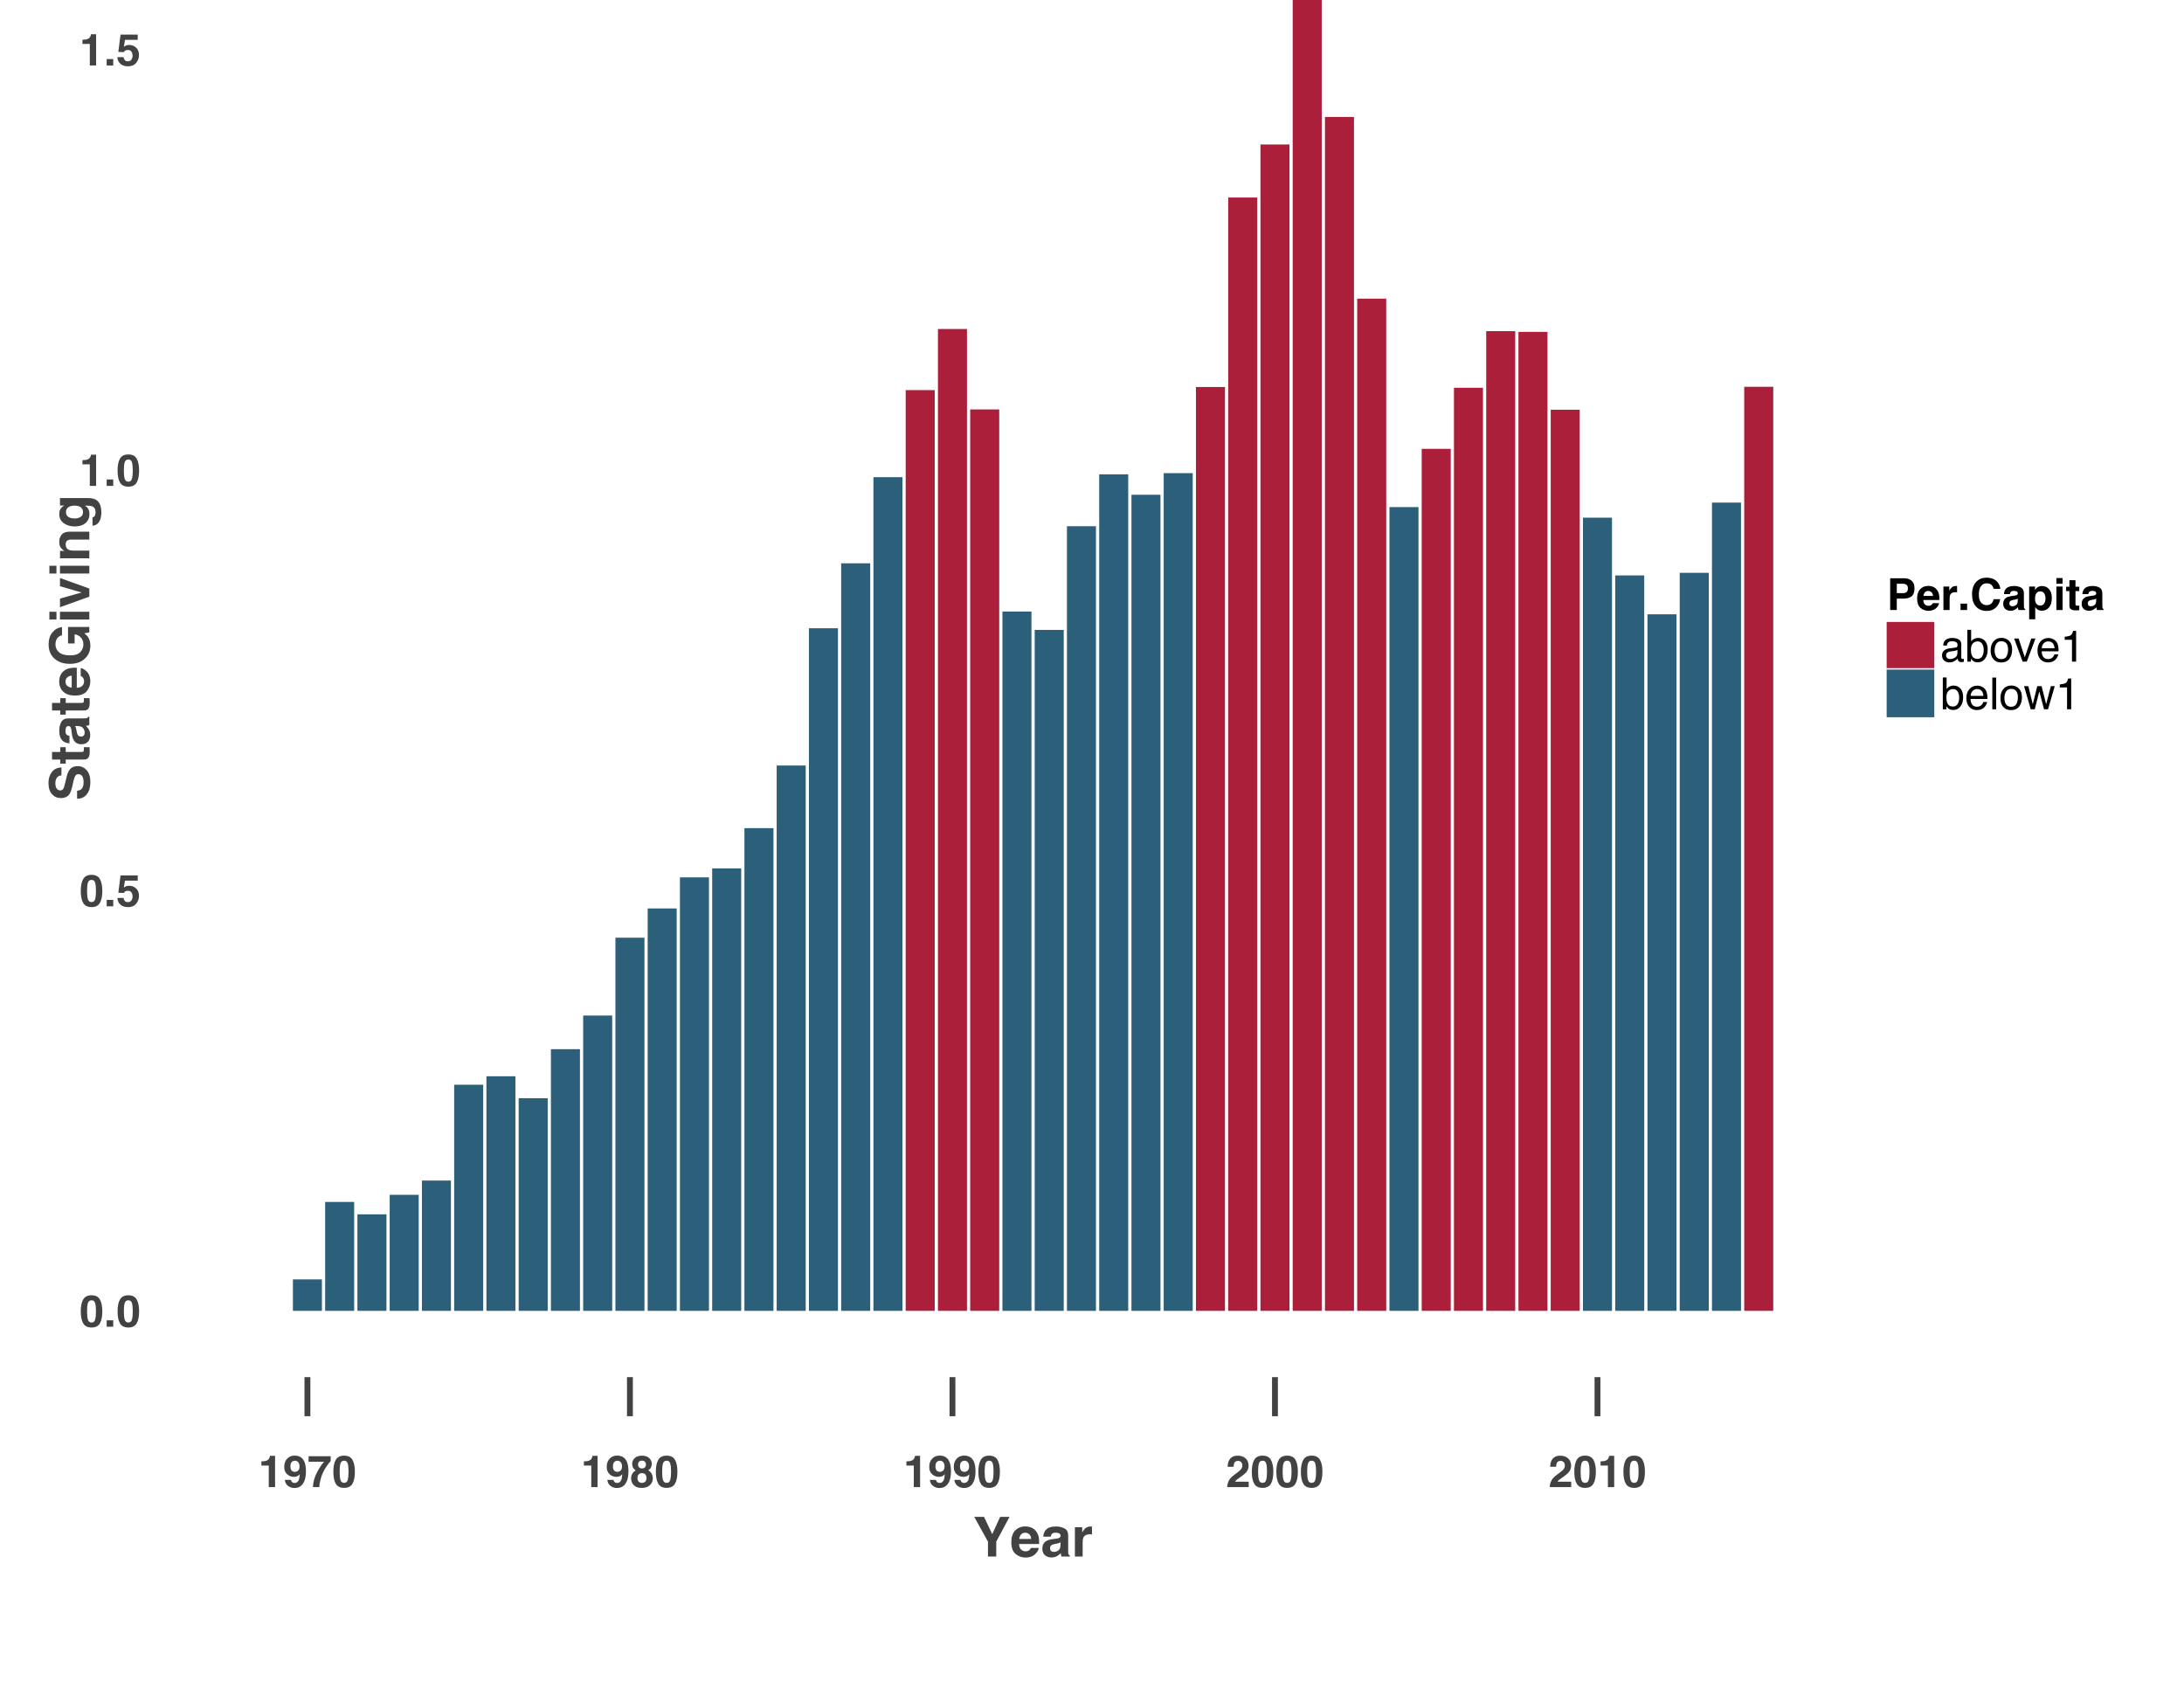 <?xml version="1.0" encoding="UTF-8"?>
<svg xmlns="http://www.w3.org/2000/svg" xmlns:xlink="http://www.w3.org/1999/xlink" width="792pt" height="612pt" viewBox="0 150 792 400" version="1.1">
<defs>
<g>
<symbol overflow="visible" id="glyph0-0">
<path style="stroke:none;" d="M 1.203 0 L 1.203 -11.516 L 10.484 -11.516 L 10.484 0 Z M 9.047 -1.438 L 9.047 -10.078 L 2.641 -10.078 L 2.641 -1.438 Z "/>
</symbol>
<symbol overflow="visible" id="glyph0-1">
<path style="stroke:none;" d="M 2.781 -5.562 C 2.781 -4.258 2.883 -3.258 3.094 -2.562 C 3.312 -1.875 3.75 -1.531 4.406 -1.531 C 5.07 -1.531 5.504 -1.875 5.703 -2.562 C 5.91 -3.258 6.016 -4.258 6.016 -5.562 C 6.016 -6.926 5.91 -7.938 5.703 -8.594 C 5.504 -9.25 5.07 -9.578 4.406 -9.578 C 3.75 -9.578 3.312 -9.25 3.094 -8.594 C 2.883 -7.938 2.781 -6.926 2.781 -5.562 Z M 4.406 -11.406 C 5.852 -11.406 6.863 -10.895 7.438 -9.875 C 8.02 -8.863 8.312 -7.426 8.312 -5.562 C 8.312 -3.688 8.02 -2.242 7.438 -1.234 C 6.863 -0.223 5.852 0.281 4.406 0.281 C 2.969 0.281 1.957 -0.223 1.375 -1.234 C 0.789 -2.242 0.5 -3.688 0.5 -5.562 C 0.5 -7.426 0.789 -8.863 1.375 -9.875 C 1.957 -10.895 2.969 -11.406 4.406 -11.406 Z "/>
</symbol>
<symbol overflow="visible" id="glyph0-2">
<path style="stroke:none;" d="M 1 -2.328 L 3.375 -2.328 L 3.375 0 L 1 0 Z "/>
</symbol>
<symbol overflow="visible" id="glyph0-3">
<path style="stroke:none;" d="M 2.641 -3.031 C 2.734 -2.551 2.906 -2.176 3.156 -1.906 C 3.406 -1.645 3.77 -1.516 4.25 -1.516 C 4.801 -1.516 5.219 -1.707 5.5 -2.094 C 5.789 -2.488 5.938 -2.977 5.938 -3.562 C 5.938 -4.145 5.801 -4.633 5.531 -5.031 C 5.258 -5.426 4.836 -5.625 4.266 -5.625 C 3.992 -5.625 3.758 -5.594 3.562 -5.531 C 3.219 -5.406 2.957 -5.172 2.781 -4.828 L 0.781 -4.922 L 1.578 -11.188 L 7.812 -11.188 L 7.812 -9.297 L 3.188 -9.297 L 2.781 -6.812 C 3.125 -7.039 3.391 -7.191 3.578 -7.266 C 3.898 -7.379 4.297 -7.438 4.766 -7.438 C 5.703 -7.438 6.52 -7.117 7.219 -6.484 C 7.914 -5.859 8.266 -4.945 8.266 -3.75 C 8.266 -2.695 7.926 -1.758 7.25 -0.938 C 6.582 -0.113 5.578 0.297 4.234 0.297 C 3.16 0.297 2.273 0.008 1.578 -0.562 C 0.891 -1.145 0.504 -1.969 0.422 -3.031 Z "/>
</symbol>
<symbol overflow="visible" id="glyph0-4">
<path style="stroke:none;" d="M 1.109 -7.812 L 1.109 -9.328 C 1.816 -9.359 2.312 -9.406 2.594 -9.469 C 3.039 -9.57 3.406 -9.77 3.688 -10.062 C 3.875 -10.27 4.02 -10.539 4.125 -10.875 C 4.176 -11.082 4.203 -11.234 4.203 -11.328 L 6.062 -11.328 L 6.062 0 L 3.781 0 L 3.781 -7.812 Z "/>
</symbol>
<symbol overflow="visible" id="glyph0-5">
<path style="stroke:none;" d="M 0.484 -7.344 C 0.484 -8.562 0.832 -9.547 1.531 -10.297 C 2.227 -11.047 3.141 -11.422 4.266 -11.422 C 5.984 -11.422 7.164 -10.66 7.812 -9.141 C 8.176 -8.273 8.359 -7.133 8.359 -5.719 C 8.359 -4.352 8.18 -3.211 7.828 -2.297 C 7.16 -0.547 5.938 0.328 4.156 0.328 C 3.312 0.328 2.551 0.078 1.875 -0.422 C 1.195 -0.93 0.805 -1.664 0.703 -2.625 L 2.922 -2.625 C 2.973 -2.289 3.113 -2.02 3.344 -1.812 C 3.57 -1.602 3.879 -1.5 4.266 -1.5 C 4.992 -1.5 5.508 -1.906 5.812 -2.719 C 5.969 -3.164 6.066 -3.82 6.109 -4.688 C 5.91 -4.426 5.695 -4.227 5.469 -4.094 C 5.051 -3.844 4.535 -3.719 3.922 -3.719 C 3.023 -3.719 2.227 -4.031 1.531 -4.656 C 0.832 -5.281 0.484 -6.176 0.484 -7.344 Z M 4.406 -5.531 C 4.719 -5.531 5.008 -5.617 5.281 -5.797 C 5.781 -6.117 6.031 -6.68 6.031 -7.484 C 6.031 -8.117 5.879 -8.625 5.578 -9 C 5.285 -9.375 4.879 -9.562 4.359 -9.562 C 3.973 -9.562 3.645 -9.457 3.375 -9.25 C 2.945 -8.914 2.734 -8.348 2.734 -7.547 C 2.734 -6.879 2.867 -6.375 3.141 -6.031 C 3.422 -5.695 3.844 -5.531 4.406 -5.531 Z "/>
</symbol>
<symbol overflow="visible" id="glyph0-6">
<path style="stroke:none;" d="M 8.438 -9.438 C 8.102 -9.113 7.641 -8.531 7.047 -7.688 C 6.453 -6.844 5.957 -5.973 5.562 -5.078 C 5.238 -4.379 4.945 -3.52 4.688 -2.5 C 4.438 -1.488 4.312 -0.656 4.312 0 L 2 0 C 2.07 -2.031 2.738 -4.145 4 -6.344 C 4.82 -7.695 5.508 -8.645 6.062 -9.188 L 0.406 -9.188 L 0.438 -11.188 L 8.438 -11.188 Z "/>
</symbol>
<symbol overflow="visible" id="glyph0-7">
<path style="stroke:none;" d="M 2.734 -3.297 C 2.734 -2.734 2.879 -2.297 3.172 -1.984 C 3.461 -1.68 3.863 -1.531 4.375 -1.531 C 4.883 -1.531 5.281 -1.68 5.562 -1.984 C 5.852 -2.297 6 -2.734 6 -3.297 C 6 -3.867 5.852 -4.305 5.562 -4.609 C 5.27 -4.91 4.875 -5.062 4.375 -5.062 C 3.875 -5.062 3.473 -4.91 3.172 -4.609 C 2.879 -4.305 2.734 -3.867 2.734 -3.297 Z M 0.422 -3.141 C 0.422 -3.773 0.566 -4.348 0.859 -4.859 C 1.148 -5.379 1.57 -5.77 2.125 -6.031 C 1.582 -6.395 1.227 -6.789 1.062 -7.219 C 0.895 -7.645 0.812 -8.039 0.812 -8.406 C 0.812 -9.227 1.117 -9.93 1.734 -10.516 C 2.359 -11.098 3.238 -11.391 4.375 -11.391 C 5.5 -11.391 6.367 -11.098 6.984 -10.516 C 7.609 -9.93 7.922 -9.227 7.922 -8.406 C 7.922 -8.039 7.836 -7.645 7.672 -7.219 C 7.516 -6.789 7.16 -6.422 6.609 -6.109 C 7.172 -5.797 7.594 -5.379 7.875 -4.859 C 8.156 -4.348 8.297 -3.773 8.297 -3.141 C 8.297 -2.191 7.941 -1.379 7.234 -0.703 C 6.523 -0.035 5.539 0.297 4.281 0.297 C 3.008 0.297 2.047 -0.035 1.391 -0.703 C 0.742 -1.379 0.422 -2.191 0.422 -3.141 Z M 2.938 -8.156 C 2.938 -7.75 3.062 -7.414 3.312 -7.156 C 3.57 -6.895 3.926 -6.766 4.375 -6.766 C 4.82 -6.766 5.172 -6.895 5.422 -7.156 C 5.672 -7.414 5.797 -7.75 5.797 -8.156 C 5.797 -8.602 5.672 -8.953 5.422 -9.203 C 5.172 -9.461 4.82 -9.594 4.375 -9.594 C 3.926 -9.594 3.57 -9.461 3.312 -9.203 C 3.062 -8.953 2.938 -8.602 2.938 -8.156 Z "/>
</symbol>
<symbol overflow="visible" id="glyph0-8">
<path style="stroke:none;" d="M 0.5 0 C 0.52 -0.812 0.695 -1.555 1.031 -2.234 C 1.344 -2.984 2.094 -3.781 3.281 -4.625 C 4.301 -5.363 4.961 -5.891 5.266 -6.203 C 5.734 -6.703 5.969 -7.242 5.969 -7.828 C 5.969 -8.305 5.832 -8.703 5.562 -9.016 C 5.301 -9.336 4.922 -9.5 4.422 -9.5 C 3.742 -9.5 3.285 -9.25 3.047 -8.75 C 2.898 -8.457 2.816 -7.992 2.797 -7.359 L 0.625 -7.359 C 0.664 -8.316 0.844 -9.094 1.156 -9.688 C 1.75 -10.82 2.801 -11.391 4.312 -11.391 C 5.508 -11.391 6.461 -11.055 7.172 -10.391 C 7.879 -9.723 8.234 -8.844 8.234 -7.75 C 8.234 -6.914 7.984 -6.172 7.484 -5.516 C 7.16 -5.086 6.625 -4.609 5.875 -4.078 L 4.984 -3.438 C 4.422 -3.039 4.035 -2.754 3.828 -2.578 C 3.629 -2.398 3.457 -2.195 3.312 -1.969 L 8.266 -1.969 L 8.266 0 Z "/>
</symbol>
<symbol overflow="visible" id="glyph0-9">
<path style="stroke:none;" d="M 7.703 -7.859 C 7.703 -8.453 7.547 -8.875 7.234 -9.125 C 6.922 -9.383 6.477 -9.516 5.906 -9.516 L 3.672 -9.516 L 3.672 -6.125 L 5.906 -6.125 C 6.477 -6.125 6.922 -6.258 7.234 -6.531 C 7.547 -6.812 7.703 -7.254 7.703 -7.859 Z M 10.094 -7.875 C 10.094 -6.508 9.75 -5.547 9.062 -4.984 C 8.375 -4.422 7.391 -4.141 6.109 -4.141 L 3.672 -4.141 L 3.672 0 L 1.281 0 L 1.281 -11.516 L 6.297 -11.516 C 7.453 -11.516 8.375 -11.219 9.062 -10.625 C 9.75 -10.031 10.094 -9.113 10.094 -7.875 Z "/>
</symbol>
<symbol overflow="visible" id="glyph0-10">
<path style="stroke:none;" d="M 4.406 -6.906 C 3.883 -6.906 3.484 -6.742 3.203 -6.422 C 2.922 -6.098 2.742 -5.66 2.672 -5.109 L 6.125 -5.109 C 6.094 -5.703 5.914 -6.148 5.594 -6.453 C 5.27 -6.754 4.875 -6.906 4.406 -6.906 Z M 4.406 -8.75 C 5.113 -8.75 5.75 -8.613 6.312 -8.344 C 6.883 -8.082 7.352 -7.664 7.719 -7.094 C 8.051 -6.582 8.27 -5.992 8.375 -5.328 C 8.426 -4.941 8.445 -4.379 8.438 -3.641 L 2.609 -3.641 C 2.641 -2.785 2.91 -2.188 3.422 -1.844 C 3.723 -1.633 4.094 -1.531 4.531 -1.531 C 4.988 -1.531 5.359 -1.66 5.641 -1.922 C 5.797 -2.055 5.938 -2.25 6.062 -2.5 L 8.328 -2.5 C 8.273 -2 8.016 -1.488 7.547 -0.969 C 6.816 -0.133 5.797 0.281 4.484 0.281 C 3.398 0.281 2.441 -0.066 1.609 -0.766 C 0.785 -1.461 0.375 -2.598 0.375 -4.172 C 0.375 -5.648 0.742 -6.781 1.484 -7.562 C 2.234 -8.352 3.207 -8.75 4.406 -8.75 Z M 4.562 -8.75 Z "/>
</symbol>
<symbol overflow="visible" id="glyph0-11">
<path style="stroke:none;" d="M 5.672 -8.719 C 5.711 -8.719 5.742 -8.719 5.766 -8.719 C 5.797 -8.719 5.863 -8.711 5.969 -8.703 L 5.969 -6.422 C 5.82 -6.441 5.691 -6.453 5.578 -6.453 C 5.473 -6.461 5.391 -6.469 5.328 -6.469 C 4.43 -6.469 3.828 -6.176 3.516 -5.594 C 3.348 -5.258 3.266 -4.754 3.266 -4.078 L 3.266 0 L 1.016 0 L 1.016 -8.516 L 3.141 -8.516 L 3.141 -7.031 C 3.484 -7.602 3.785 -7.992 4.047 -8.203 C 4.461 -8.547 5.004 -8.719 5.672 -8.719 Z "/>
</symbol>
<symbol overflow="visible" id="glyph0-12">
<path style="stroke:none;" d="M 0.719 -5.672 C 0.719 -7.68 1.258 -9.227 2.344 -10.312 C 3.281 -11.258 4.473 -11.734 5.922 -11.734 C 7.859 -11.734 9.273 -11.098 10.172 -9.828 C 10.66 -9.117 10.926 -8.406 10.969 -7.688 L 8.562 -7.688 C 8.406 -8.238 8.203 -8.656 7.953 -8.938 C 7.516 -9.438 6.867 -9.688 6.016 -9.688 C 5.141 -9.688 4.445 -9.332 3.938 -8.625 C 3.438 -7.914 3.188 -6.914 3.188 -5.625 C 3.188 -4.332 3.453 -3.363 3.984 -2.719 C 4.516 -2.082 5.191 -1.766 6.016 -1.766 C 6.859 -1.766 7.504 -2.039 7.953 -2.594 C 8.191 -2.883 8.395 -3.328 8.562 -3.922 L 10.938 -3.922 C 10.727 -2.672 10.195 -1.648 9.344 -0.859 C 8.488 -0.066 7.391 0.328 6.047 0.328 C 4.391 0.328 3.086 -0.207 2.141 -1.281 C 1.191 -2.344 0.719 -3.805 0.719 -5.672 Z M 5.844 -11.875 Z "/>
</symbol>
<symbol overflow="visible" id="glyph0-13">
<path style="stroke:none;" d="M 5.734 -4.141 C 5.598 -4.055 5.457 -3.984 5.312 -3.922 C 5.164 -3.867 4.969 -3.82 4.719 -3.781 L 4.219 -3.688 C 3.75 -3.602 3.414 -3.5 3.219 -3.375 C 2.875 -3.176 2.703 -2.863 2.703 -2.438 C 2.703 -2.051 2.805 -1.773 3.016 -1.609 C 3.223 -1.441 3.477 -1.359 3.781 -1.359 C 4.258 -1.359 4.703 -1.5 5.109 -1.781 C 5.516 -2.062 5.723 -2.57 5.734 -3.312 Z M 4.391 -5.188 C 4.797 -5.238 5.086 -5.301 5.266 -5.375 C 5.586 -5.508 5.75 -5.723 5.75 -6.016 C 5.75 -6.359 5.625 -6.598 5.375 -6.734 C 5.133 -6.867 4.781 -6.938 4.312 -6.938 C 3.789 -6.938 3.422 -6.805 3.203 -6.547 C 3.047 -6.348 2.941 -6.086 2.891 -5.766 L 0.734 -5.766 C 0.785 -6.504 0.992 -7.113 1.359 -7.594 C 1.953 -8.344 2.961 -8.719 4.391 -8.719 C 5.328 -8.719 6.156 -8.535 6.875 -8.172 C 7.602 -7.797 7.969 -7.098 7.969 -6.078 L 7.969 -2.172 C 7.969 -1.898 7.973 -1.57 7.984 -1.188 C 7.992 -0.895 8.035 -0.695 8.109 -0.594 C 8.18 -0.488 8.289 -0.398 8.438 -0.328 L 8.438 0 L 6.016 0 C 5.953 -0.176 5.906 -0.336 5.875 -0.484 C 5.852 -0.641 5.832 -0.812 5.812 -1 C 5.508 -0.664 5.156 -0.383 4.75 -0.156 C 4.27 0.125 3.727 0.266 3.125 0.266 C 2.352 0.266 1.719 0.047 1.219 -0.391 C 0.719 -0.836 0.469 -1.461 0.469 -2.266 C 0.469 -3.316 0.867 -4.078 1.672 -4.547 C 2.117 -4.797 2.77 -4.977 3.625 -5.094 Z M 4.5 -8.75 Z "/>
</symbol>
<symbol overflow="visible" id="glyph0-14">
<path style="stroke:none;" d="M 6.906 -4.266 C 6.906 -4.922 6.754 -5.5 6.453 -6 C 6.16 -6.508 5.676 -6.766 5 -6.766 C 4.195 -6.766 3.645 -6.379 3.344 -5.609 C 3.188 -5.203 3.109 -4.688 3.109 -4.062 C 3.109 -3.07 3.367 -2.379 3.891 -1.984 C 4.203 -1.742 4.57 -1.625 5 -1.625 C 5.625 -1.625 6.098 -1.863 6.422 -2.344 C 6.742 -2.82 6.906 -3.461 6.906 -4.266 Z M 5.641 -8.703 C 6.641 -8.703 7.484 -8.332 8.172 -7.594 C 8.859 -6.863 9.203 -5.789 9.203 -4.375 C 9.203 -2.875 8.863 -1.727 8.188 -0.938 C 7.52 -0.145 6.656 0.25 5.594 0.25 C 4.914 0.25 4.352 0.078 3.906 -0.266 C 3.656 -0.453 3.414 -0.727 3.188 -1.094 L 3.188 3.359 L 0.984 3.359 L 0.984 -8.516 L 3.109 -8.516 L 3.109 -7.266 C 3.348 -7.629 3.602 -7.922 3.875 -8.141 C 4.375 -8.516 4.961 -8.703 5.641 -8.703 Z "/>
</symbol>
<symbol overflow="visible" id="glyph0-15">
<path style="stroke:none;" d="M 3.328 -9.531 L 1.078 -9.531 L 1.078 -11.594 L 3.328 -11.594 Z M 1.078 -8.516 L 3.328 -8.516 L 3.328 0 L 1.078 0 Z "/>
</symbol>
<symbol overflow="visible" id="glyph0-16">
<path style="stroke:none;" d="M 0.172 -6.859 L 0.172 -8.438 L 1.359 -8.438 L 1.359 -10.812 L 3.562 -10.812 L 3.562 -8.438 L 4.938 -8.438 L 4.938 -6.859 L 3.562 -6.859 L 3.562 -2.359 C 3.562 -2.004 3.602 -1.785 3.688 -1.703 C 3.781 -1.617 4.051 -1.578 4.5 -1.578 C 4.57 -1.578 4.645 -1.578 4.719 -1.578 C 4.789 -1.578 4.863 -1.582 4.938 -1.594 L 4.938 0.078 L 3.891 0.125 C 2.836 0.156 2.117 -0.031 1.734 -0.438 C 1.484 -0.688 1.359 -1.078 1.359 -1.609 L 1.359 -6.859 Z "/>
</symbol>
<symbol overflow="visible" id="glyph1-0">
<path style="stroke:none;" d="M 1.5 0 L 1.5 -14.391 L 13.094 -14.391 L 13.094 0 Z M 11.297 -1.797 L 11.297 -12.594 L 3.297 -12.594 L 3.297 -1.797 Z "/>
</symbol>
<symbol overflow="visible" id="glyph1-1">
<path style="stroke:none;" d="M 9.734 -14.391 L 13.141 -14.391 L 8.328 -5.406 L 8.328 0 L 5.328 0 L 5.328 -5.406 L 0.344 -14.391 L 3.891 -14.391 L 6.875 -8.125 Z M 6.75 -14.391 Z "/>
</symbol>
<symbol overflow="visible" id="glyph1-2">
<path style="stroke:none;" d="M 5.5 -8.641 C 4.852 -8.641 4.352 -8.438 4 -8.031 C 3.645 -7.625 3.422 -7.078 3.328 -6.391 L 7.656 -6.391 C 7.613 -7.117 7.391 -7.676 6.984 -8.062 C 6.586 -8.445 6.094 -8.641 5.5 -8.641 Z M 5.5 -10.922 C 6.383 -10.922 7.18 -10.754 7.891 -10.422 C 8.598 -10.098 9.188 -9.578 9.656 -8.859 C 10.07 -8.223 10.336 -7.488 10.453 -6.656 C 10.523 -6.164 10.555 -5.461 10.547 -4.547 L 3.266 -4.547 C 3.305 -3.484 3.641 -2.738 4.266 -2.312 C 4.648 -2.039 5.113 -1.906 5.656 -1.906 C 6.227 -1.906 6.691 -2.066 7.047 -2.391 C 7.242 -2.566 7.414 -2.812 7.562 -3.125 L 10.406 -3.125 C 10.332 -2.488 10.004 -1.848 9.422 -1.203 C 8.516 -0.16 7.238 0.359 5.594 0.359 C 4.238 0.359 3.039 -0.078 2 -0.953 C 0.969 -1.828 0.453 -3.25 0.453 -5.219 C 0.453 -7.062 0.922 -8.473 1.859 -9.453 C 2.797 -10.43 4.008 -10.922 5.5 -10.922 Z M 5.688 -10.922 Z "/>
</symbol>
<symbol overflow="visible" id="glyph1-3">
<path style="stroke:none;" d="M 7.172 -5.172 C 6.992 -5.066 6.816 -4.977 6.641 -4.906 C 6.461 -4.844 6.219 -4.781 5.906 -4.719 L 5.281 -4.594 C 4.688 -4.488 4.266 -4.363 4.016 -4.219 C 3.586 -3.969 3.375 -3.57 3.375 -3.031 C 3.375 -2.562 3.504 -2.219 3.766 -2 C 4.023 -1.789 4.348 -1.688 4.734 -1.688 C 5.328 -1.688 5.875 -1.863 6.375 -2.219 C 6.883 -2.57 7.148 -3.211 7.172 -4.141 Z M 5.484 -6.469 C 5.992 -6.539 6.359 -6.625 6.578 -6.719 C 6.973 -6.883 7.172 -7.148 7.172 -7.516 C 7.172 -7.953 7.02 -8.25 6.719 -8.406 C 6.414 -8.57 5.973 -8.656 5.391 -8.656 C 4.734 -8.656 4.27 -8.492 4 -8.172 C 3.801 -7.93 3.672 -7.609 3.609 -7.203 L 0.922 -7.203 C 0.973 -8.129 1.234 -8.895 1.703 -9.5 C 2.43 -10.438 3.691 -10.906 5.484 -10.906 C 6.648 -10.906 7.688 -10.672 8.594 -10.203 C 9.5 -9.742 9.953 -8.875 9.953 -7.594 L 9.953 -2.703 C 9.953 -2.367 9.957 -1.957 9.969 -1.469 C 9.988 -1.102 10.047 -0.852 10.141 -0.719 C 10.234 -0.594 10.367 -0.488 10.547 -0.406 L 10.547 0 L 7.516 0 C 7.43 -0.219 7.375 -0.422 7.344 -0.609 C 7.312 -0.797 7.285 -1.008 7.266 -1.25 C 6.879 -0.832 6.438 -0.477 5.938 -0.188 C 5.344 0.156 4.664 0.328 3.906 0.328 C 2.945 0.328 2.148 0.055 1.516 -0.484 C 0.891 -1.035 0.578 -1.816 0.578 -2.828 C 0.578 -4.141 1.082 -5.086 2.094 -5.672 C 2.645 -5.992 3.457 -6.223 4.531 -6.359 Z M 5.625 -10.922 Z "/>
</symbol>
<symbol overflow="visible" id="glyph1-4">
<path style="stroke:none;" d="M 7.078 -10.906 C 7.129 -10.906 7.172 -10.898 7.203 -10.891 C 7.242 -10.891 7.328 -10.883 7.453 -10.875 L 7.453 -8.031 C 7.273 -8.051 7.117 -8.062 6.984 -8.062 C 6.848 -8.07 6.738 -8.078 6.656 -8.078 C 5.531 -8.078 4.773 -7.711 4.391 -6.984 C 4.18 -6.578 4.078 -5.945 4.078 -5.094 L 4.078 0 L 1.266 0 L 1.266 -10.641 L 3.922 -10.641 L 3.922 -8.797 C 4.359 -9.504 4.734 -9.988 5.047 -10.25 C 5.566 -10.688 6.242 -10.906 7.078 -10.906 Z "/>
</symbol>
<symbol overflow="visible" id="glyph2-0">
<path style="stroke:none;" d="M 0 -1.5 L -14.391 -1.5 L -14.391 -13.094 L 0 -13.094 Z M -1.797 -11.297 L -12.594 -11.297 L -12.594 -3.297 L -1.797 -3.297 Z "/>
</symbol>
<symbol overflow="visible" id="glyph2-1">
<path style="stroke:none;" d="M -4.438 -3.703 C -3.781 -3.797 -3.289 -3.973 -2.969 -4.234 C -2.375 -4.723 -2.078 -5.562 -2.078 -6.75 C -2.078 -7.457 -2.156 -8.035 -2.312 -8.484 C -2.613 -9.316 -3.172 -9.734 -3.984 -9.734 C -4.461 -9.734 -4.832 -9.523 -5.094 -9.109 C -5.344 -8.691 -5.566 -8.039 -5.766 -7.156 L -6.109 -5.625 C -6.441 -4.125 -6.805 -3.086 -7.203 -2.516 C -7.867 -1.547 -8.91 -1.062 -10.328 -1.062 C -11.609 -1.062 -12.676 -1.531 -13.531 -2.469 C -14.383 -3.406 -14.812 -4.785 -14.812 -6.609 C -14.812 -8.117 -14.41 -9.41 -13.609 -10.484 C -12.805 -11.555 -11.641 -12.117 -10.109 -12.172 L -10.109 -9.281 C -10.973 -9.227 -11.586 -8.848 -11.953 -8.141 C -12.191 -7.672 -12.312 -7.086 -12.312 -6.391 C -12.312 -5.617 -12.156 -5 -11.844 -4.531 C -11.531 -4.07 -11.094 -3.844 -10.531 -3.844 C -10.02 -3.844 -9.641 -4.07 -9.391 -4.531 C -9.211 -4.82 -9.016 -5.445 -8.797 -6.406 L -8.188 -8.891 C -7.926 -9.973 -7.582 -10.789 -7.156 -11.344 C -6.477 -12.207 -5.492 -12.641 -4.203 -12.641 C -2.891 -12.641 -1.797 -12.133 -0.922 -11.125 C -0.055 -10.125 0.375 -8.703 0.375 -6.859 C 0.375 -4.984 -0.051 -3.508 -0.906 -2.438 C -1.77 -1.363 -2.945 -0.828 -4.438 -0.828 Z M -14.828 -6.625 Z "/>
</symbol>
<symbol overflow="visible" id="glyph2-2">
<path style="stroke:none;" d="M -8.562 -0.203 L -10.547 -0.203 L -10.547 -1.688 L -13.516 -1.688 L -13.516 -4.438 L -10.547 -4.438 L -10.547 -6.172 L -8.562 -6.172 L -8.562 -4.438 L -2.938 -4.438 C -2.5 -4.438 -2.227 -4.492 -2.125 -4.609 C -2.02 -4.723 -1.969 -5.062 -1.969 -5.625 C -1.969 -5.707 -1.969 -5.797 -1.969 -5.891 C -1.969 -5.984 -1.973 -6.078 -1.984 -6.172 L 0.094 -6.172 L 0.141 -4.859 C 0.191 -3.535 -0.031 -2.633 -0.531 -2.156 C -0.852 -1.844 -1.348 -1.688 -2.016 -1.688 L -8.562 -1.688 Z "/>
</symbol>
<symbol overflow="visible" id="glyph2-3">
<path style="stroke:none;" d="M -5.172 -7.172 C -5.066 -6.992 -4.977 -6.816 -4.906 -6.641 C -4.844 -6.461 -4.781 -6.219 -4.719 -5.906 L -4.594 -5.281 C -4.488 -4.688 -4.363 -4.266 -4.219 -4.016 C -3.969 -3.586 -3.57 -3.375 -3.031 -3.375 C -2.562 -3.375 -2.219 -3.504 -2 -3.766 C -1.789 -4.023 -1.688 -4.348 -1.688 -4.734 C -1.688 -5.328 -1.863 -5.875 -2.219 -6.375 C -2.57 -6.883 -3.211 -7.148 -4.141 -7.172 Z M -6.469 -5.484 C -6.539 -5.992 -6.625 -6.359 -6.719 -6.578 C -6.883 -6.973 -7.148 -7.172 -7.516 -7.172 C -7.953 -7.172 -8.25 -7.02 -8.406 -6.719 C -8.57 -6.414 -8.656 -5.973 -8.656 -5.391 C -8.656 -4.734 -8.492 -4.27 -8.172 -4 C -7.93 -3.801 -7.609 -3.672 -7.203 -3.609 L -7.203 -0.922 C -8.129 -0.973 -8.895 -1.234 -9.5 -1.703 C -10.438 -2.43 -10.906 -3.691 -10.906 -5.484 C -10.906 -6.648 -10.672 -7.688 -10.203 -8.594 C -9.742 -9.5 -8.875 -9.953 -7.594 -9.953 L -2.703 -9.953 C -2.367 -9.953 -1.957 -9.957 -1.469 -9.969 C -1.102 -9.988 -0.852 -10.047 -0.719 -10.141 C -0.594 -10.234 -0.488 -10.367 -0.406 -10.547 L 0 -10.547 L 0 -7.516 C -0.219 -7.43 -0.422 -7.375 -0.609 -7.344 C -0.797 -7.312 -1.008 -7.285 -1.25 -7.266 C -0.832 -6.879 -0.477 -6.438 -0.188 -5.938 C 0.156 -5.344 0.328 -4.664 0.328 -3.906 C 0.328 -2.945 0.055 -2.148 -0.484 -1.516 C -1.035 -0.891 -1.816 -0.578 -2.828 -0.578 C -4.141 -0.578 -5.086 -1.082 -5.672 -2.094 C -5.992 -2.645 -6.223 -3.457 -6.359 -4.531 Z M -10.922 -5.625 Z "/>
</symbol>
<symbol overflow="visible" id="glyph2-4">
<path style="stroke:none;" d="M -8.641 -5.5 C -8.641 -4.852 -8.438 -4.352 -8.031 -4 C -7.625 -3.645 -7.078 -3.422 -6.391 -3.328 L -6.391 -7.656 C -7.117 -7.613 -7.676 -7.391 -8.062 -6.984 C -8.445 -6.586 -8.641 -6.094 -8.641 -5.5 Z M -10.922 -5.5 C -10.922 -6.383 -10.754 -7.18 -10.422 -7.891 C -10.098 -8.598 -9.578 -9.188 -8.859 -9.656 C -8.223 -10.07 -7.488 -10.336 -6.656 -10.453 C -6.164 -10.523 -5.461 -10.555 -4.547 -10.547 L -4.547 -3.266 C -3.484 -3.305 -2.738 -3.641 -2.312 -4.266 C -2.039 -4.648 -1.906 -5.113 -1.906 -5.656 C -1.906 -6.227 -2.066 -6.691 -2.391 -7.047 C -2.566 -7.242 -2.812 -7.414 -3.125 -7.562 L -3.125 -10.406 C -2.488 -10.332 -1.848 -10.004 -1.203 -9.422 C -0.16 -8.516 0.359 -7.238 0.359 -5.594 C 0.359 -4.238 -0.078 -3.039 -0.953 -2 C -1.828 -0.969 -3.25 -0.453 -5.219 -0.453 C -7.062 -0.453 -8.473 -0.922 -9.453 -1.859 C -10.43 -2.797 -10.922 -4.008 -10.922 -5.5 Z M -10.922 -5.688 Z "/>
</symbol>
<symbol overflow="visible" id="glyph2-5">
<path style="stroke:none;" d="M -9.906 -11.203 C -10.883 -10.973 -11.57 -10.414 -11.969 -9.531 C -12.176 -9.039 -12.281 -8.488 -12.281 -7.875 C -12.281 -6.719 -11.844 -5.766 -10.969 -5.016 C -10.094 -4.273 -8.773 -3.906 -7.016 -3.906 C -5.242 -3.906 -3.988 -4.305 -3.25 -5.109 C -2.52 -5.922 -2.156 -6.844 -2.156 -7.875 C -2.156 -8.883 -2.445 -9.707 -3.031 -10.344 C -3.613 -10.988 -4.379 -11.391 -5.328 -11.547 L -5.328 -8.219 L -7.719 -8.219 L -7.719 -14.203 L 0 -14.203 L 0 -12.219 L -1.797 -11.922 C -1.109 -11.336 -0.629 -10.816 -0.359 -10.359 C 0.129 -9.555 0.375 -8.578 0.375 -7.422 C 0.375 -5.516 -0.285 -3.953 -1.609 -2.734 C -2.93 -1.461 -4.742 -0.828 -7.047 -0.828 C -9.379 -0.828 -11.25 -1.469 -12.656 -2.75 C -14.062 -4.031 -14.766 -5.727 -14.766 -7.844 C -14.766 -9.676 -14.301 -11.145 -13.375 -12.25 C -12.445 -13.363 -11.289 -14 -9.906 -14.156 Z M -14.766 -7.828 Z "/>
</symbol>
<symbol overflow="visible" id="glyph2-6">
<path style="stroke:none;" d="M -11.922 -4.156 L -11.922 -1.344 L -14.484 -1.344 L -14.484 -4.156 Z M -10.641 -1.344 L -10.641 -4.156 L 0 -4.156 L 0 -1.344 Z "/>
</symbol>
<symbol overflow="visible" id="glyph2-7">
<path style="stroke:none;" d="M -10.641 -7.859 L -10.641 -10.844 L 0 -7.016 L 0 -4.078 L -10.641 -0.25 L -10.641 -3.375 L -2.797 -5.594 Z "/>
</symbol>
<symbol overflow="visible" id="glyph2-8">
<path style="stroke:none;" d="M -10.906 -7.203 C -10.906 -8.297 -10.613 -9.191 -10.031 -9.891 C -9.457 -10.598 -8.504 -10.953 -7.172 -10.953 L 0 -10.953 L 0 -8.094 L -6.469 -8.094 C -7.031 -8.094 -7.461 -8.02 -7.766 -7.875 C -8.305 -7.602 -8.578 -7.082 -8.578 -6.312 C -8.578 -5.363 -8.18 -4.711 -7.391 -4.359 C -6.961 -4.18 -6.422 -4.094 -5.766 -4.094 L 0 -4.094 L 0 -1.312 L -10.625 -1.312 L -10.625 -4 L -9.078 -4 C -9.617 -4.363 -10.008 -4.703 -10.25 -5.016 C -10.688 -5.586 -10.906 -6.316 -10.906 -7.203 Z M -10.922 -6.172 Z "/>
</symbol>
<symbol overflow="visible" id="glyph2-9">
<path style="stroke:none;" d="M -2.281 -5.875 C -2.281 -6.52 -2.523 -7.066 -3.016 -7.516 C -3.516 -7.961 -4.301 -8.188 -5.375 -8.188 C -6.383 -8.188 -7.148 -7.973 -7.672 -7.547 C -8.203 -7.129 -8.469 -6.562 -8.469 -5.844 C -8.469 -4.863 -8.008 -4.188 -7.094 -3.812 C -6.602 -3.625 -6 -3.531 -5.281 -3.531 C -4.664 -3.531 -4.117 -3.633 -3.641 -3.844 C -2.734 -4.219 -2.281 -4.895 -2.281 -5.875 Z M -10.906 -5.172 C -10.906 -5.711 -10.82 -6.18 -10.656 -6.578 C -10.375 -7.254 -9.859 -7.801 -9.109 -8.219 L -10.641 -8.219 L -10.641 -10.922 L -0.547 -10.922 C 0.828 -10.922 1.863 -10.688 2.562 -10.219 C 3.758 -9.426 4.359 -7.906 4.359 -5.656 C 4.359 -4.289 4.086 -3.176 3.547 -2.312 C 3.016 -1.457 2.219 -0.988 1.156 -0.906 L 1.156 -3.922 C 1.488 -4.004 1.723 -4.133 1.859 -4.312 C 2.117 -4.602 2.25 -5.109 2.25 -5.828 C 2.25 -6.828 1.91 -7.492 1.234 -7.828 C 0.805 -8.055 0.086 -8.172 -0.922 -8.172 L -1.609 -8.172 C -1.148 -7.898 -0.812 -7.613 -0.594 -7.312 C -0.164 -6.75 0.047 -6.023 0.047 -5.141 C 0.047 -3.773 -0.43 -2.68 -1.391 -1.859 C -2.348 -1.047 -3.648 -0.641 -5.297 -0.641 C -6.879 -0.641 -8.207 -1.035 -9.281 -1.828 C -10.363 -2.617 -10.906 -3.734 -10.906 -5.172 Z M -10.922 -6.062 Z "/>
</symbol>
<symbol overflow="visible" id="glyph3-0">
<path style="stroke:none;" d="M 0.516 0 L 0.516 -11.484 L 9.625 -11.484 L 9.625 0 Z M 8.188 -1.438 L 8.188 -10.047 L 1.953 -10.047 L 1.953 -1.438 Z "/>
</symbol>
<symbol overflow="visible" id="glyph3-1">
<path style="stroke:none;" d="M 2.109 -2.234 C 2.109 -1.828 2.254 -1.504 2.547 -1.266 C 2.848 -1.035 3.203 -0.922 3.609 -0.922 C 4.109 -0.922 4.586 -1.035 5.047 -1.266 C 5.828 -1.641 6.219 -2.258 6.219 -3.125 L 6.219 -4.266 C 6.051 -4.148 5.832 -4.055 5.562 -3.984 C 5.289 -3.91 5.023 -3.859 4.766 -3.828 L 3.906 -3.719 C 3.395 -3.656 3.016 -3.551 2.766 -3.406 C 2.328 -3.156 2.109 -2.766 2.109 -2.234 Z M 5.516 -5.078 C 5.836 -5.117 6.055 -5.254 6.172 -5.484 C 6.234 -5.609 6.266 -5.785 6.266 -6.016 C 6.266 -6.492 6.094 -6.844 5.75 -7.062 C 5.406 -7.281 4.914 -7.391 4.281 -7.391 C 3.551 -7.391 3.031 -7.191 2.719 -6.797 C 2.551 -6.578 2.441 -6.25 2.391 -5.812 L 1.078 -5.812 C 1.098 -6.844 1.43 -7.562 2.078 -7.969 C 2.723 -8.375 3.469 -8.578 4.312 -8.578 C 5.301 -8.578 6.102 -8.391 6.719 -8.016 C 7.32 -7.641 7.625 -7.055 7.625 -6.266 L 7.625 -1.438 C 7.625 -1.289 7.656 -1.172 7.719 -1.078 C 7.781 -0.992 7.906 -0.953 8.094 -0.953 C 8.156 -0.953 8.223 -0.957 8.297 -0.969 C 8.379 -0.977 8.469 -0.988 8.562 -1 L 8.562 0.047 C 8.344 0.109 8.176 0.145 8.062 0.156 C 7.945 0.176 7.789 0.188 7.594 0.188 C 7.102 0.188 6.75 0.008 6.531 -0.344 C 6.414 -0.52 6.336 -0.773 6.297 -1.109 C 6.004 -0.734 5.586 -0.406 5.047 -0.125 C 4.516 0.145 3.926 0.281 3.281 0.281 C 2.508 0.281 1.875 0.047 1.375 -0.422 C 0.883 -0.898 0.641 -1.492 0.641 -2.203 C 0.641 -2.973 0.879 -3.57 1.359 -4 C 1.848 -4.426 2.488 -4.691 3.281 -4.797 Z M 4.359 -8.578 Z "/>
</symbol>
<symbol overflow="visible" id="glyph3-2">
<path style="stroke:none;" d="M 0.922 -11.516 L 2.297 -11.516 L 2.297 -7.359 C 2.598 -7.754 2.961 -8.055 3.391 -8.266 C 3.816 -8.484 4.281 -8.594 4.781 -8.594 C 5.82 -8.594 6.664 -8.234 7.312 -7.516 C 7.969 -6.797 8.297 -5.738 8.297 -4.344 C 8.297 -3.02 7.973 -1.922 7.328 -1.047 C 6.691 -0.172 5.805 0.266 4.672 0.266 C 4.035 0.266 3.5 0.109 3.062 -0.203 C 2.801 -0.379 2.52 -0.672 2.219 -1.078 L 2.219 0 L 0.922 0 Z M 4.578 -0.984 C 5.336 -0.984 5.906 -1.285 6.281 -1.891 C 6.664 -2.492 6.859 -3.289 6.859 -4.281 C 6.859 -5.156 6.664 -5.879 6.281 -6.453 C 5.906 -7.035 5.352 -7.328 4.625 -7.328 C 3.977 -7.328 3.414 -7.086 2.938 -6.609 C 2.457 -6.141 2.219 -5.363 2.219 -4.281 C 2.219 -3.488 2.316 -2.848 2.516 -2.359 C 2.879 -1.441 3.566 -0.984 4.578 -0.984 Z "/>
</symbol>
<symbol overflow="visible" id="glyph3-3">
<path style="stroke:none;" d="M 4.359 -0.906 C 5.285 -0.906 5.922 -1.258 6.266 -1.969 C 6.617 -2.676 6.797 -3.461 6.797 -4.328 C 6.797 -5.109 6.672 -5.742 6.422 -6.234 C 6.023 -7.004 5.344 -7.391 4.375 -7.391 C 3.508 -7.391 2.879 -7.062 2.484 -6.406 C 2.098 -5.75 1.906 -4.957 1.906 -4.031 C 1.906 -3.133 2.098 -2.391 2.484 -1.797 C 2.879 -1.203 3.504 -0.906 4.359 -0.906 Z M 4.406 -8.609 C 5.488 -8.609 6.398 -8.25 7.141 -7.531 C 7.891 -6.812 8.266 -5.754 8.266 -4.359 C 8.266 -3.016 7.938 -1.898 7.281 -1.016 C 6.625 -0.129 5.602 0.312 4.219 0.312 C 3.07 0.312 2.16 -0.078 1.484 -0.859 C 0.805 -1.641 0.469 -2.688 0.469 -4 C 0.469 -5.406 0.82 -6.523 1.531 -7.359 C 2.25 -8.191 3.207 -8.609 4.406 -8.609 Z M 4.359 -8.578 Z "/>
</symbol>
<symbol overflow="visible" id="glyph3-4">
<path style="stroke:none;" d="M 1.719 -8.375 L 3.953 -1.562 L 6.297 -8.375 L 7.828 -8.375 L 4.672 0 L 3.172 0 L 0.094 -8.375 Z "/>
</symbol>
<symbol overflow="visible" id="glyph3-5">
<path style="stroke:none;" d="M 4.516 -8.562 C 5.109 -8.562 5.68 -8.422 6.234 -8.141 C 6.797 -7.859 7.223 -7.5 7.516 -7.062 C 7.797 -6.633 7.984 -6.141 8.078 -5.578 C 8.16 -5.191 8.203 -4.578 8.203 -3.734 L 2.078 -3.734 C 2.098 -2.891 2.297 -2.207 2.672 -1.688 C 3.047 -1.176 3.629 -0.922 4.422 -0.922 C 5.148 -0.922 5.734 -1.164 6.172 -1.656 C 6.422 -1.938 6.598 -2.258 6.703 -2.625 L 8.094 -2.625 C 8.051 -2.32 7.926 -1.977 7.719 -1.594 C 7.52 -1.219 7.289 -0.91 7.031 -0.672 C 6.602 -0.254 6.078 0.023 5.453 0.172 C 5.109 0.254 4.723 0.297 4.297 0.297 C 3.254 0.297 2.367 -0.082 1.641 -0.844 C 0.922 -1.602 0.562 -2.664 0.562 -4.031 C 0.562 -5.375 0.926 -6.461 1.656 -7.297 C 2.383 -8.141 3.336 -8.562 4.516 -8.562 Z M 6.766 -4.859 C 6.703 -5.461 6.566 -5.945 6.359 -6.312 C 5.973 -6.988 5.332 -7.328 4.438 -7.328 C 3.789 -7.328 3.25 -7.094 2.812 -6.625 C 2.375 -6.164 2.141 -5.578 2.109 -4.859 Z M 4.391 -8.578 Z "/>
</symbol>
<symbol overflow="visible" id="glyph3-6">
<path style="stroke:none;" d="M 1.531 -7.922 L 1.531 -9 C 2.551 -9.102 3.258 -9.27 3.656 -9.5 C 4.062 -9.727 4.363 -10.273 4.562 -11.141 L 5.672 -11.141 L 5.672 0 L 4.172 0 L 4.172 -7.922 Z "/>
</symbol>
<symbol overflow="visible" id="glyph3-7">
<path style="stroke:none;" d="M 1.078 -11.484 L 2.484 -11.484 L 2.484 0 L 1.078 0 Z "/>
</symbol>
<symbol overflow="visible" id="glyph3-8">
<path style="stroke:none;" d="M 1.688 -8.375 L 3.297 -1.781 L 4.922 -8.375 L 6.5 -8.375 L 8.141 -1.812 L 9.859 -8.375 L 11.266 -8.375 L 8.828 0 L 7.375 0 L 5.672 -6.484 L 4.016 0 L 2.562 0 L 0.141 -8.375 Z "/>
</symbol>
</g>
</defs>
<g id="surface1">
<rect x="0" y="0" width="792" height="612" style="fill:rgb(100%,100%,100%);fill-opacity:1;stroke:none;"/>
<rect x="0" y="0" width="792" height="612" style="fill:rgb(100%,100%,100%);fill-opacity:1;stroke:none;"/>
<path style="fill:none;stroke-width:1.063;stroke-linecap:round;stroke-linejoin:round;stroke:rgb(100%,100%,100%);stroke-opacity:1;stroke-miterlimit:10;" d="M 0 612 L 792 612 L 792 0 L 0 0 Z "/>
<path style=" stroke:none;fill-rule:nonzero;fill:rgb(17.255%,37.255%,47.843%);fill-opacity:1;" d="M 106.219 519.305 L 116.746 519.305 L 116.746 507.902 L 106.219 507.902 Z "/>
<path style=" stroke:none;fill-rule:nonzero;fill:rgb(17.255%,37.255%,47.843%);fill-opacity:1;" d="M 117.914 519.305 L 128.441 519.305 L 128.441 479.812 L 117.914 479.812 Z "/>
<path style=" stroke:none;fill-rule:nonzero;fill:rgb(17.255%,37.255%,47.843%);fill-opacity:1;" d="M 129.613 519.305 L 140.141 519.305 L 140.141 484.309 L 129.613 484.309 Z "/>
<path style=" stroke:none;fill-rule:nonzero;fill:rgb(17.255%,37.255%,47.843%);fill-opacity:1;" d="M 141.309 519.305 L 151.836 519.305 L 151.836 477.234 L 141.309 477.234 Z "/>
<path style=" stroke:none;fill-rule:nonzero;fill:rgb(17.255%,37.255%,47.843%);fill-opacity:1;" d="M 153.004 519.305 L 163.531 519.305 L 163.531 472.062 L 153.004 472.062 Z "/>
<path style=" stroke:none;fill-rule:nonzero;fill:rgb(17.255%,37.255%,47.843%);fill-opacity:1;" d="M 164.699 519.305 L 175.227 519.305 L 175.227 437.312 L 164.699 437.312 Z "/>
<path style=" stroke:none;fill-rule:nonzero;fill:rgb(17.255%,37.255%,47.843%);fill-opacity:1;" d="M 176.395 519.305 L 186.922 519.305 L 186.922 434.25 L 176.395 434.25 Z "/>
<path style=" stroke:none;fill-rule:nonzero;fill:rgb(17.255%,37.255%,47.843%);fill-opacity:1;" d="M 188.09 519.305 L 198.617 519.305 L 198.617 442.203 L 188.09 442.203 Z "/>
<path style=" stroke:none;fill-rule:nonzero;fill:rgb(17.255%,37.255%,47.843%);fill-opacity:1;" d="M 199.785 519.305 L 210.312 519.305 L 210.312 424.422 L 199.785 424.422 Z "/>
<path style=" stroke:none;fill-rule:nonzero;fill:rgb(17.255%,37.255%,47.843%);fill-opacity:1;" d="M 211.48 519.305 L 222.008 519.305 L 222.008 412.227 L 211.48 412.227 Z "/>
<path style=" stroke:none;fill-rule:nonzero;fill:rgb(17.255%,37.255%,47.843%);fill-opacity:1;" d="M 223.176 519.305 L 233.703 519.305 L 233.703 384.004 L 223.176 384.004 Z "/>
<path style=" stroke:none;fill-rule:nonzero;fill:rgb(17.255%,37.255%,47.843%);fill-opacity:1;" d="M 234.871 519.305 L 245.398 519.305 L 245.398 373.398 L 234.871 373.398 Z "/>
<path style=" stroke:none;fill-rule:nonzero;fill:rgb(17.255%,37.255%,47.843%);fill-opacity:1;" d="M 246.566 519.305 L 257.094 519.305 L 257.094 362.125 L 246.566 362.125 Z "/>
<path style=" stroke:none;fill-rule:nonzero;fill:rgb(17.255%,37.255%,47.843%);fill-opacity:1;" d="M 258.262 519.305 L 268.789 519.305 L 268.789 358.875 L 258.262 358.875 Z "/>
<path style=" stroke:none;fill-rule:nonzero;fill:rgb(17.255%,37.255%,47.843%);fill-opacity:1;" d="M 269.957 519.305 L 280.484 519.305 L 280.484 344.281 L 269.957 344.281 Z "/>
<path style=" stroke:none;fill-rule:nonzero;fill:rgb(17.255%,37.255%,47.843%);fill-opacity:1;" d="M 281.652 519.305 L 292.18 519.305 L 292.18 321.574 L 281.652 321.574 Z "/>
<path style=" stroke:none;fill-rule:nonzero;fill:rgb(17.255%,37.255%,47.843%);fill-opacity:1;" d="M 293.348 519.305 L 303.875 519.305 L 303.875 271.805 L 293.348 271.805 Z "/>
<path style=" stroke:none;fill-rule:nonzero;fill:rgb(17.255%,37.255%,47.843%);fill-opacity:1;" d="M 305.043 519.305 L 315.57 519.305 L 315.57 248.258 L 305.043 248.258 Z "/>
<path style=" stroke:none;fill-rule:nonzero;fill:rgb(17.255%,37.255%,47.843%);fill-opacity:1;" d="M 316.738 519.305 L 327.266 519.305 L 327.266 217.023 L 316.738 217.023 Z "/>
<path style=" stroke:none;fill-rule:nonzero;fill:rgb(67.059%,12.157%,23.137%);fill-opacity:1;" d="M 328.434 519.305 L 338.961 519.305 L 338.961 185.449 L 328.434 185.449 Z "/>
<path style=" stroke:none;fill-rule:nonzero;fill:rgb(67.059%,12.157%,23.137%);fill-opacity:1;" d="M 340.133 519.305 L 350.66 519.305 L 350.66 163.293 L 340.133 163.293 Z "/>
<path style=" stroke:none;fill-rule:nonzero;fill:rgb(67.059%,12.157%,23.137%);fill-opacity:1;" d="M 351.828 519.305 L 362.355 519.305 L 362.355 192.457 L 351.828 192.457 Z "/>
<path style=" stroke:none;fill-rule:nonzero;fill:rgb(17.255%,37.255%,47.843%);fill-opacity:1;" d="M 363.523 519.305 L 374.051 519.305 L 374.051 265.742 L 363.523 265.742 Z "/>
<path style=" stroke:none;fill-rule:nonzero;fill:rgb(17.255%,37.255%,47.843%);fill-opacity:1;" d="M 375.219 519.305 L 385.746 519.305 L 385.746 272.402 L 375.219 272.402 Z "/>
<path style=" stroke:none;fill-rule:nonzero;fill:rgb(17.255%,37.255%,47.843%);fill-opacity:1;" d="M 386.914 519.305 L 397.441 519.305 L 397.441 234.805 L 386.914 234.805 Z "/>
<path style=" stroke:none;fill-rule:nonzero;fill:rgb(17.255%,37.255%,47.843%);fill-opacity:1;" d="M 398.609 519.305 L 409.137 519.305 L 409.137 215.988 L 398.609 215.988 Z "/>
<path style=" stroke:none;fill-rule:nonzero;fill:rgb(17.255%,37.255%,47.843%);fill-opacity:1;" d="M 410.305 519.305 L 420.832 519.305 L 420.832 223.395 L 410.305 223.395 Z "/>
<path style=" stroke:none;fill-rule:nonzero;fill:rgb(17.255%,37.255%,47.843%);fill-opacity:1;" d="M 422 519.305 L 432.527 519.305 L 432.527 215.566 L 422 215.566 Z "/>
<path style=" stroke:none;fill-rule:nonzero;fill:rgb(67.059%,12.157%,23.137%);fill-opacity:1;" d="M 433.695 519.305 L 444.223 519.305 L 444.223 184.328 L 433.695 184.328 Z "/>
<path style=" stroke:none;fill-rule:nonzero;fill:rgb(67.059%,12.157%,23.137%);fill-opacity:1;" d="M 445.391 519.305 L 455.918 519.305 L 455.918 115.621 L 445.391 115.621 Z "/>
<path style=" stroke:none;fill-rule:nonzero;fill:rgb(67.059%,12.157%,23.137%);fill-opacity:1;" d="M 457.086 519.305 L 467.613 519.305 L 467.613 96.391 L 457.086 96.391 Z "/>
<path style=" stroke:none;fill-rule:nonzero;fill:rgb(67.059%,12.157%,23.137%);fill-opacity:1;" d="M 468.781 519.305 L 479.309 519.305 L 479.309 38.445 L 468.781 38.445 Z "/>
<path style=" stroke:none;fill-rule:nonzero;fill:rgb(67.059%,12.157%,23.137%);fill-opacity:1;" d="M 480.477 519.305 L 491.004 519.305 L 491.004 86.406 L 480.477 86.406 Z "/>
<path style=" stroke:none;fill-rule:nonzero;fill:rgb(67.059%,12.157%,23.137%);fill-opacity:1;" d="M 492.172 519.305 L 502.699 519.305 L 502.699 152.289 L 492.172 152.289 Z "/>
<path style=" stroke:none;fill-rule:nonzero;fill:rgb(17.255%,37.255%,47.843%);fill-opacity:1;" d="M 503.867 519.305 L 514.395 519.305 L 514.395 227.871 L 503.867 227.871 Z "/>
<path style=" stroke:none;fill-rule:nonzero;fill:rgb(67.059%,12.157%,23.137%);fill-opacity:1;" d="M 515.562 519.305 L 526.09 519.305 L 526.09 206.746 L 515.562 206.746 Z "/>
<path style=" stroke:none;fill-rule:nonzero;fill:rgb(67.059%,12.157%,23.137%);fill-opacity:1;" d="M 527.258 519.305 L 537.785 519.305 L 537.785 184.605 L 527.258 184.605 Z "/>
<path style=" stroke:none;fill-rule:nonzero;fill:rgb(67.059%,12.157%,23.137%);fill-opacity:1;" d="M 538.953 519.305 L 549.48 519.305 L 549.48 164.074 L 538.953 164.074 Z "/>
<path style=" stroke:none;fill-rule:nonzero;fill:rgb(67.059%,12.157%,23.137%);fill-opacity:1;" d="M 550.648 519.305 L 561.176 519.305 L 561.176 164.34 L 550.648 164.34 Z "/>
<path style=" stroke:none;fill-rule:nonzero;fill:rgb(67.059%,12.157%,23.137%);fill-opacity:1;" d="M 562.348 519.305 L 572.875 519.305 L 572.875 192.566 L 562.348 192.566 Z "/>
<path style=" stroke:none;fill-rule:nonzero;fill:rgb(17.255%,37.255%,47.843%);fill-opacity:1;" d="M 574.043 519.305 L 584.57 519.305 L 584.57 231.707 L 574.043 231.707 Z "/>
<path style=" stroke:none;fill-rule:nonzero;fill:rgb(17.255%,37.255%,47.843%);fill-opacity:1;" d="M 585.738 519.305 L 596.266 519.305 L 596.266 252.645 L 585.738 252.645 Z "/>
<path style=" stroke:none;fill-rule:nonzero;fill:rgb(17.255%,37.255%,47.843%);fill-opacity:1;" d="M 597.434 519.305 L 607.961 519.305 L 607.961 266.742 L 597.434 266.742 Z "/>
<path style=" stroke:none;fill-rule:nonzero;fill:rgb(17.255%,37.255%,47.843%);fill-opacity:1;" d="M 609.129 519.305 L 619.656 519.305 L 619.656 251.703 L 609.129 251.703 Z "/>
<path style=" stroke:none;fill-rule:nonzero;fill:rgb(17.255%,37.255%,47.843%);fill-opacity:1;" d="M 620.824 519.305 L 631.352 519.305 L 631.352 226.242 L 620.824 226.242 Z "/>
<path style=" stroke:none;fill-rule:nonzero;fill:rgb(67.059%,12.157%,23.137%);fill-opacity:1;" d="M 632.52 519.305 L 643.047 519.305 L 643.047 184.246 L 632.52 184.246 Z "/>
<g style="fill:rgb(25.882%,25.882%,25.882%);fill-opacity:1;">
  <use xlink:href="#glyph0-1" x="28.789" y="525.062"/>
  <use xlink:href="#glyph0-2" x="37.688" y="525.062"/>
  <use xlink:href="#glyph0-1" x="42.133" y="525.062"/>
</g>
<g style="fill:rgb(25.882%,25.882%,25.882%);fill-opacity:1;">
  <use xlink:href="#glyph0-1" x="28.789" y="372.621"/>
  <use xlink:href="#glyph0-2" x="37.688" y="372.621"/>
  <use xlink:href="#glyph0-3" x="42.133" y="372.621"/>
</g>
<g style="fill:rgb(25.882%,25.882%,25.882%);fill-opacity:1;">
  <use xlink:href="#glyph0-4" x="28.789" y="220.184"/>
  <use xlink:href="#glyph0-2" x="37.688" y="220.184"/>
  <use xlink:href="#glyph0-1" x="42.133" y="220.184"/>
</g>
<g style="fill:rgb(25.882%,25.882%,25.882%);fill-opacity:1;">
  <use xlink:href="#glyph0-4" x="28.789" y="67.742"/>
  <use xlink:href="#glyph0-2" x="37.688" y="67.742"/>
  <use xlink:href="#glyph0-3" x="42.133" y="67.742"/>
</g>
<path style="fill:none;stroke-width:2.126;stroke-linecap:butt;stroke-linejoin:round;stroke:rgb(25.882%,25.882%,25.882%);stroke-opacity:1;stroke-miterlimit:10;" d="M 111.484 557.52 L 111.484 543.348 "/>
<path style="fill:none;stroke-width:2.126;stroke-linecap:butt;stroke-linejoin:round;stroke:rgb(25.882%,25.882%,25.882%);stroke-opacity:1;stroke-miterlimit:10;" d="M 228.438 557.52 L 228.438 543.348 "/>
<path style="fill:none;stroke-width:2.126;stroke-linecap:butt;stroke-linejoin:round;stroke:rgb(25.882%,25.882%,25.882%);stroke-opacity:1;stroke-miterlimit:10;" d="M 345.395 557.52 L 345.395 543.348 "/>
<path style="fill:none;stroke-width:2.126;stroke-linecap:butt;stroke-linejoin:round;stroke:rgb(25.882%,25.882%,25.882%);stroke-opacity:1;stroke-miterlimit:10;" d="M 462.348 557.52 L 462.348 543.348 "/>
<path style="fill:none;stroke-width:2.126;stroke-linecap:butt;stroke-linejoin:round;stroke:rgb(25.882%,25.882%,25.882%);stroke-opacity:1;stroke-miterlimit:10;" d="M 579.305 557.52 L 579.305 543.348 "/>
<g style="fill:rgb(25.882%,25.882%,25.882%);fill-opacity:1;">
  <use xlink:href="#glyph0-4" x="93.688" y="583.211"/>
  <use xlink:href="#glyph0-5" x="102.586" y="583.211"/>
  <use xlink:href="#glyph0-6" x="111.484" y="583.211"/>
  <use xlink:href="#glyph0-1" x="120.383" y="583.211"/>
</g>
<g style="fill:rgb(25.882%,25.882%,25.882%);fill-opacity:1;">
  <use xlink:href="#glyph0-4" x="210.641" y="583.211"/>
  <use xlink:href="#glyph0-5" x="219.539" y="583.211"/>
  <use xlink:href="#glyph0-7" x="228.438" y="583.211"/>
  <use xlink:href="#glyph0-1" x="237.336" y="583.211"/>
</g>
<g style="fill:rgb(25.882%,25.882%,25.882%);fill-opacity:1;">
  <use xlink:href="#glyph0-4" x="327.598" y="583.211"/>
  <use xlink:href="#glyph0-5" x="336.496" y="583.211"/>
  <use xlink:href="#glyph0-5" x="345.395" y="583.211"/>
  <use xlink:href="#glyph0-1" x="354.293" y="583.211"/>
</g>
<g style="fill:rgb(25.882%,25.882%,25.882%);fill-opacity:1;">
  <use xlink:href="#glyph0-8" x="444.551" y="583.211"/>
  <use xlink:href="#glyph0-1" x="453.449" y="583.211"/>
  <use xlink:href="#glyph0-1" x="462.348" y="583.211"/>
  <use xlink:href="#glyph0-1" x="471.246" y="583.211"/>
</g>
<g style="fill:rgb(25.882%,25.882%,25.882%);fill-opacity:1;">
  <use xlink:href="#glyph0-8" x="561.508" y="583.211"/>
  <use xlink:href="#glyph0-1" x="570.406" y="583.211"/>
  <use xlink:href="#glyph0-4" x="579.305" y="583.211"/>
  <use xlink:href="#glyph0-1" x="588.203" y="583.211"/>
</g>
<g style="fill:rgb(25.882%,25.882%,25.882%);fill-opacity:1;">
  <use xlink:href="#glyph1-1" x="352.949" y="608.398"/>
  <use xlink:href="#glyph1-2" x="366.289" y="608.398"/>
  <use xlink:href="#glyph1-3" x="377.412" y="608.398"/>
  <use xlink:href="#glyph1-4" x="388.535" y="608.398"/>
</g>
<g style="fill:rgb(25.882%,25.882%,25.882%);fill-opacity:1;">
  <use xlink:href="#glyph2-1" x="32.391" y="334.441"/>
  <use xlink:href="#glyph2-2" x="32.391" y="321.102"/>
  <use xlink:href="#glyph2-3" x="32.391" y="314.441"/>
  <use xlink:href="#glyph2-2" x="32.391" y="303.318"/>
  <use xlink:href="#glyph2-4" x="32.391" y="296.658"/>
  <use xlink:href="#glyph2-5" x="32.391" y="285.535"/>
  <use xlink:href="#glyph2-6" x="32.391" y="269.979"/>
  <use xlink:href="#glyph2-7" x="32.391" y="264.422"/>
  <use xlink:href="#glyph2-6" x="32.391" y="253.299"/>
  <use xlink:href="#glyph2-8" x="32.391" y="247.742"/>
  <use xlink:href="#glyph2-9" x="32.391" y="235.525"/>
</g>
<path style=" stroke:none;fill-rule:nonzero;fill:rgb(100%,100%,100%);fill-opacity:1;" d="M 679.922 308.324 L 767.566 308.324 L 767.566 249.426 L 679.922 249.426 Z "/>
<g style="fill:rgb(0%,0%,0%);fill-opacity:1;">
  <use xlink:href="#glyph0-9" x="684.172" y="265.191"/>
  <use xlink:href="#glyph0-10" x="694.844" y="265.191"/>
  <use xlink:href="#glyph0-11" x="703.742" y="265.191"/>
  <use xlink:href="#glyph0-2" x="709.969" y="265.191"/>
  <use xlink:href="#glyph0-12" x="714.414" y="265.191"/>
  <use xlink:href="#glyph0-13" x="725.969" y="265.191"/>
  <use xlink:href="#glyph0-14" x="734.867" y="265.191"/>
  <use xlink:href="#glyph0-15" x="744.641" y="265.191"/>
  <use xlink:href="#glyph0-16" x="749.086" y="265.191"/>
  <use xlink:href="#glyph0-13" x="754.414" y="265.191"/>
</g>
<path style="fill-rule:nonzero;fill:rgb(94.902%,94.902%,94.902%);fill-opacity:1;stroke-width:1.063;stroke-linecap:round;stroke-linejoin:round;stroke:rgb(100%,100%,100%);stroke-opacity:1;stroke-miterlimit:10;" d="M 684.172 286.793 L 701.453 286.793 L 701.453 269.512 L 684.172 269.512 Z "/>
<path style=" stroke:none;fill-rule:nonzero;fill:rgb(67.059%,12.157%,23.137%);fill-opacity:1;" d="M 684.172 286.793 L 701.453 286.793 L 701.453 269.512 L 684.172 269.512 Z "/>
<path style="fill-rule:nonzero;fill:rgb(94.902%,94.902%,94.902%);fill-opacity:1;stroke-width:1.063;stroke-linecap:round;stroke-linejoin:round;stroke:rgb(100%,100%,100%);stroke-opacity:1;stroke-miterlimit:10;" d="M 684.172 304.07 L 701.453 304.07 L 701.453 286.789 L 684.172 286.789 Z "/>
<path style=" stroke:none;fill-rule:nonzero;fill:rgb(17.255%,37.255%,47.843%);fill-opacity:1;" d="M 684.172 304.07 L 701.453 304.07 L 701.453 286.789 L 684.172 286.789 Z "/>
<g style="fill:rgb(0%,0%,0%);fill-opacity:1;">
  <use xlink:href="#glyph3-1" x="703.613" y="283.895"/>
  <use xlink:href="#glyph3-2" x="712.512" y="283.895"/>
  <use xlink:href="#glyph3-3" x="721.41" y="283.895"/>
  <use xlink:href="#glyph3-4" x="730.309" y="283.895"/>
  <use xlink:href="#glyph3-5" x="738.309" y="283.895"/>
  <use xlink:href="#glyph3-6" x="747.207" y="283.895"/>
</g>
<g style="fill:rgb(0%,0%,0%);fill-opacity:1;">
  <use xlink:href="#glyph3-2" x="703.613" y="301.172"/>
  <use xlink:href="#glyph3-5" x="712.512" y="301.172"/>
  <use xlink:href="#glyph3-7" x="721.41" y="301.172"/>
  <use xlink:href="#glyph3-3" x="724.965" y="301.172"/>
  <use xlink:href="#glyph3-8" x="733.863" y="301.172"/>
  <use xlink:href="#glyph3-6" x="745.418" y="301.172"/>
</g>
</g>
</svg>
